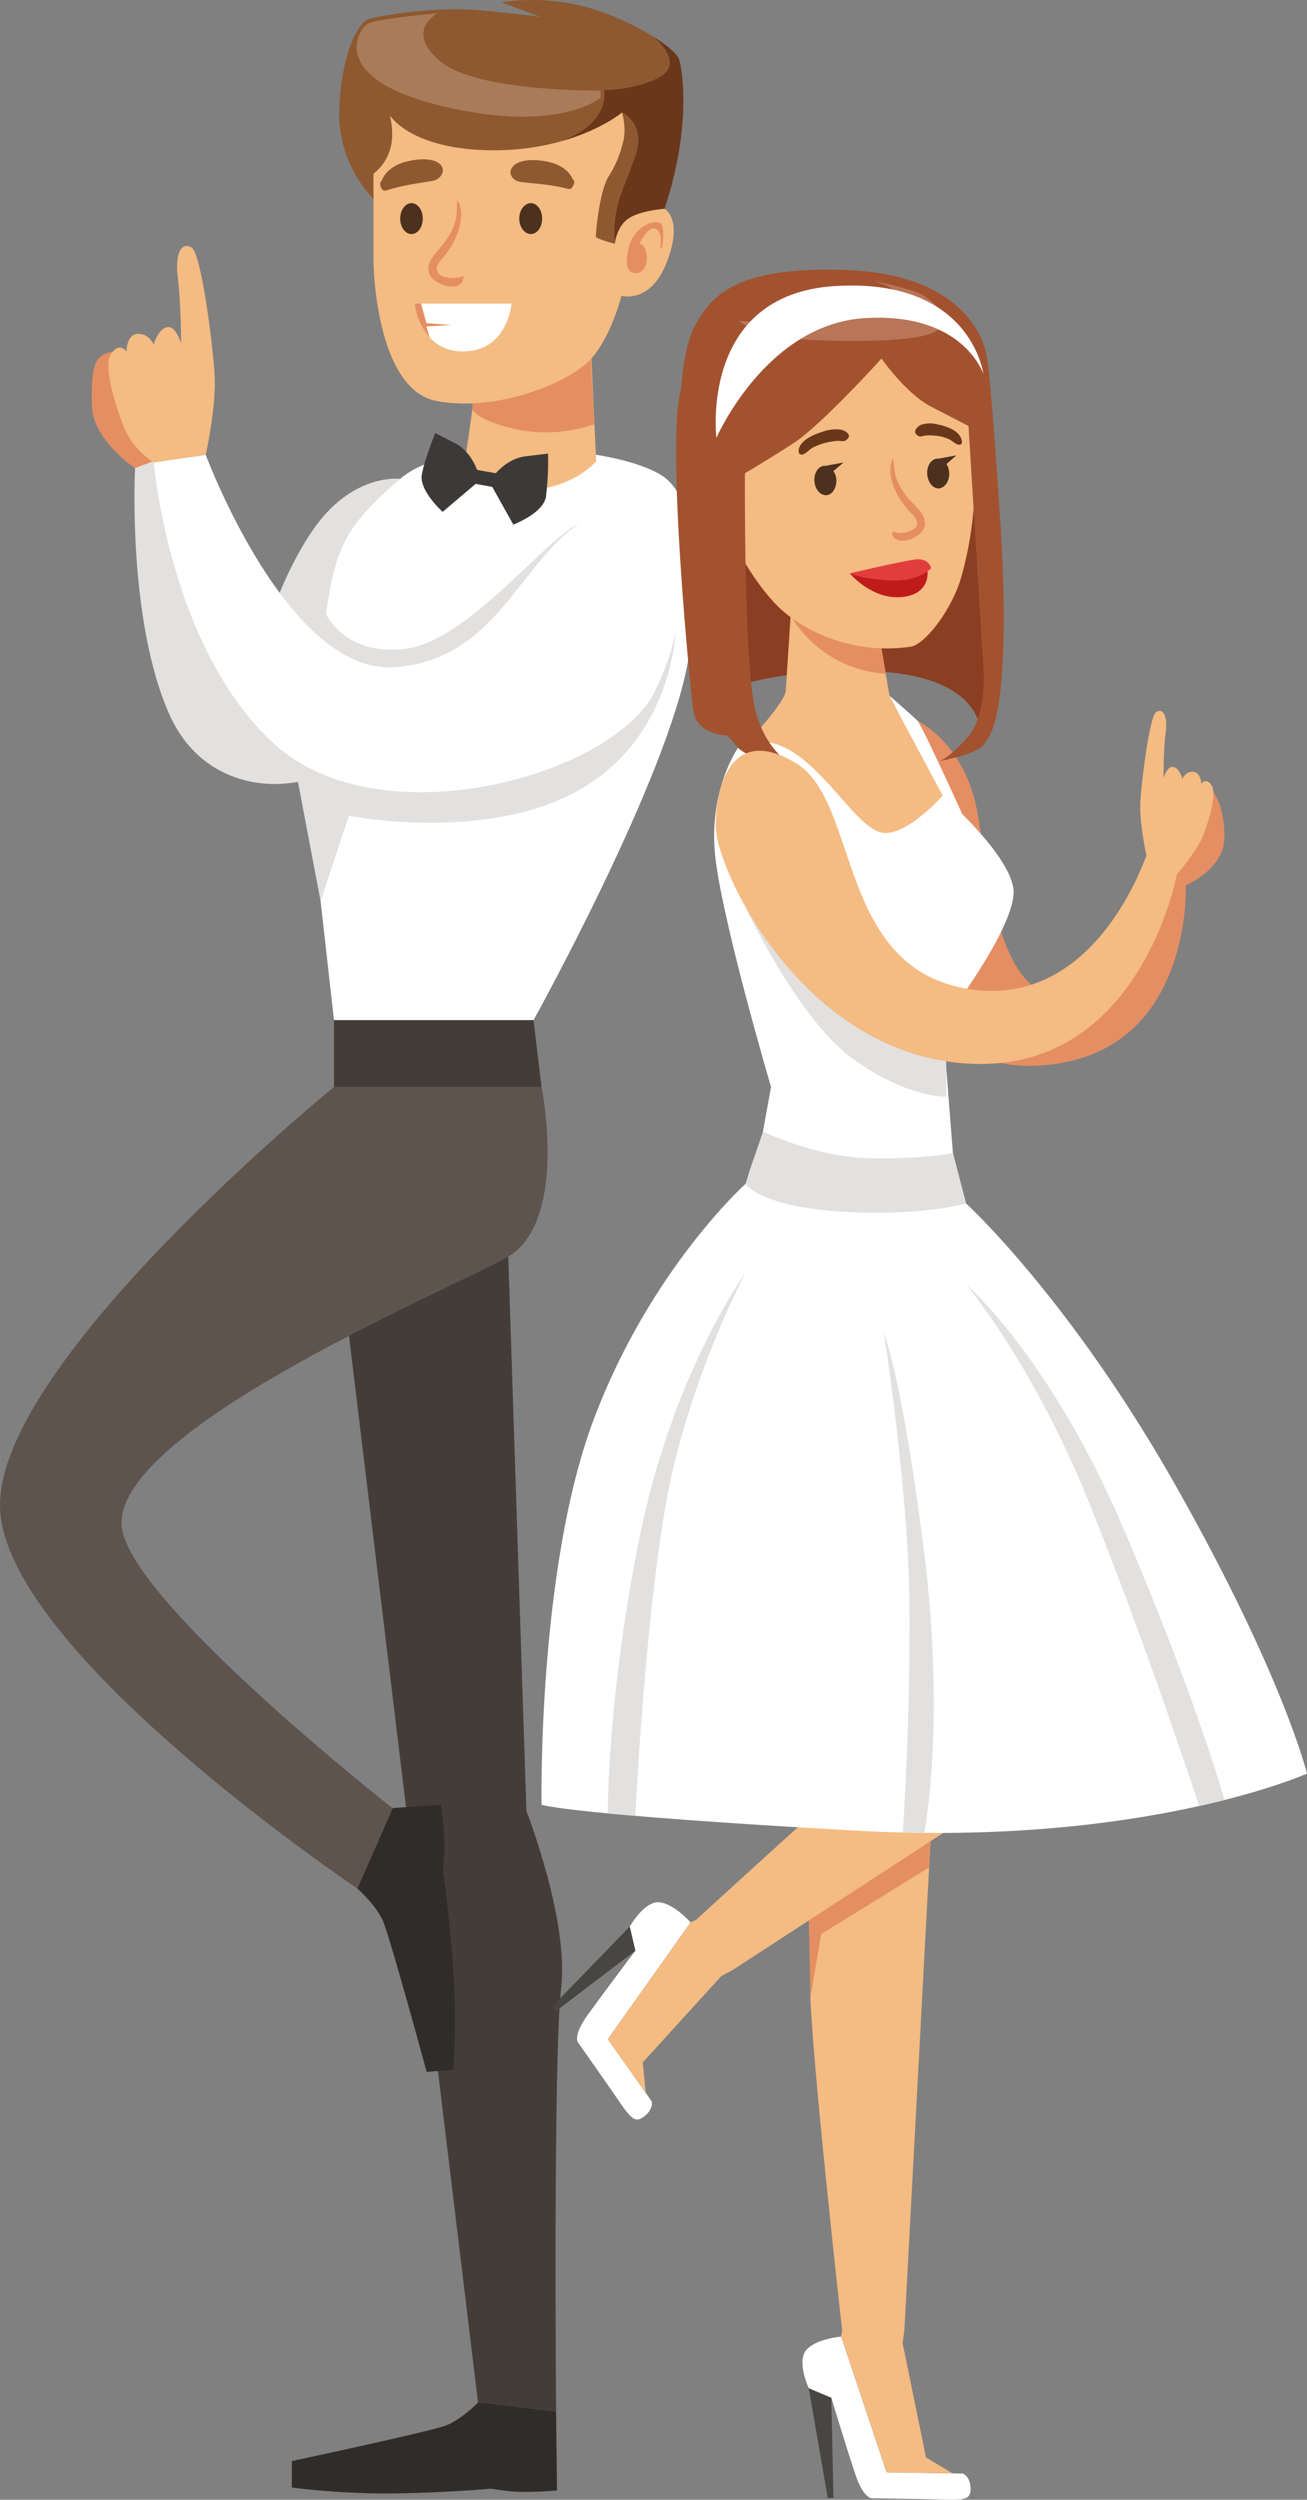 <svg xmlns="http://www.w3.org/2000/svg" width="440.2" height="841.4" viewBox="0.018 0.022 440.182 841.389" style=""><rect x="0.018" y="0.022" width="440.182" height="841.389" fill="#808080" stroke="none"/><g><title>lovelic63_139629006</title><g data-name="Layer 2"><path d="M309 242.6s16.5 7.7 20.4 32 7.9 60.3 27.8 60.7 34.2-44.2 34.2-44.2l17.3-24.3s3.7 4.2 3.7 15-13 16.2-13 16.2 2.3 53.3-43.6 60.1-50.1-38.6-50.1-38.6z" fill="#e58e63"></path><path d="M45.5 157.6s-14.6-9.5-14.6-21.8.4-16.9 8.3-17.5 17.3 10.6 17.3 10.6l2.9 24.2s-3 8.2-5 8.1-8.9-3.6-8.9-3.6z" fill="#e58e63"></path><path d="M45.5 157.6s-2.7 51.3 11.7 83.2 54.8 27.5 68.3 6.6 9.3-86.2 9.3-86.2-15.1-2-28.1 15.4-20.3 45.6-20.3 45.6l-24.7-70.8z" fill="#e2e1e0"></path><path d="M283.3 786.5l15.3 45.7 25.7.4s2.6.9 2.6 5.3-3.8 3.5-15.3 3.3l-17.9-.3s-2.8.3-5.6-8-8.1-25.8-8.1-25.8l-7.6-3.2s-4.1-8.9-.9-12.8 11.8-4.6 11.8-4.6z" fill="#fff"></path><path fill="#474642" d="M272.4 803.9l6.4 36.9h1.9l-.7-33.7-7.6-3.2z"></path><path fill="#f4bb82" d="M304.6 784.4l-.6 4.3 7.9 38.5 8.9 5.3-22.2-.3-15.3-45.7 3-16.7 18.3 14.6z"></path><path d="M317.9 535.8l-13.3 248.6-21-.3s-10.9-97.4-10.7-115.2 7.6-51.6 7.6-51.6l-9-82z" fill="#f4bb82"></path><path d="M112.5 407.9L161 808.6l26.3 3.1s-1-119.6 1.7-142.5-11.7-59.6-11.7-59.6l-6.8-207.8z" fill="#443c38"></path><path d="M252.7 248.9c.5-.6 10.5-11.2 11.9-15.9s2.1-5.9 2.1-5.9l32.9 7.1 21.2 38.5s-29.3 18.6-29.6 18.4-38.5-42.2-38.5-42.2z" fill="#f4bb82"></path><path d="M248.6 251.7s-10.6 14.9-7.5 38.3 18.6 75.9 18.6 75.9l-5.4 29.6s23.3 9.6 42.6 9.6 25.2-2.4 25.2-2.4l-4.6-58.4s25.6-33.2 23.8-45.3-23.8-31.2-23.8-31.2-11.1 12.6-19.2 12.6-17-16.9-29.3-25.9-20.4-2.8-20.4-2.8z" fill="#fff"></path><path d="M108 303.4l4.5 40h67.2s45.4-81.8 52.1-121.2-1-56.7-8.4-61.8-22.6-7.3-22.6-7.3-48.2-7.2-66 8.1-21.8 22.5-25 45.5-3.1 64.7-3.1 64.7z" fill="#fff"></path><path fill="#e58e63" d="M312.9 628.6L276.6 651l-3.6 21.1-.6-26 4.2-38.1 2.4-8.8 37.3-34-3.4 63.4z"></path><path d="M106.7 218.3l3.1-11.6s6.6 14.6 27.4 11.6 47-37.5 57.7-41.9 2.3 48.5 0 50.4-73.8 29.8-74.7 27.5-13.5-36-13.5-36z" fill="#e2e1e0"></path><path d="M98.9 255.5l9.1 47.9 9.5-28.8s38.2 7.6 68.8-4.5 39.7-39.3 41.4-57.5-128.8 42.9-128.8 42.9z" fill="#e2e1e0"></path><path d="M161 124.7l-4.3 29.9s3.3 10.1 19.6 10.3 24.5-9.6 24.5-9.6l-1.8-38.9z" fill="#f4bb82"></path><path d="M200.2 142.8a49.4 49.4 0 0 1-25.9 1.8c-13.8-3-15.2-6.8-15.2-6.8v-2l39.9-14.9z" fill="#e58e63"></path><path d="M125.8 67v21.2s.5 42.9 21.3 46.8 45-6.5 51.9-14.1 10.3-21.3 10.3-21.3 9.9 2.9 15.4-11.6-.9-17.7-.9-17.7a12.4 12.4 0 0 0-9.3-.3c-4.9 1.9-5.9 3.4-5.9 3.4s8.6-30.1 3.8-45.3-36.6-28.3-63.7-14S125.8 67 125.8 67z" fill="#f4bb82"></path><path d="M223 83.3s1.2-6.7-.6-8.1-9.1.8-10.8 8.8 1.4 8.1 3.2 7.9 3.7-3 2.9-6.6-2.3-3.2-2.3-3.2 2.4-5.7 5.2-5.1 1.8 6.4 1.8 6.4z" fill="#e58e63"></path><path d="M174.9 73.6c0-2.9 1.8-5.2 3.9-5.2s3.8 2.3 3.8 5.2-1.7 5.2-3.8 5.2-3.9-2.3-3.9-5.2z" fill="#4c311e"></path><ellipse cx="138.6" cy="73.6" rx="3.8" ry="5.2" fill="#4c311e"></ellipse><path d="M144.3 90.2c.3-3.6 4.2-6.6 6-9.4a21.9 21.9 0 0 0 2.9-5.7c.8-2.4.6-4.7.8-7.2 0-.2.2-.3.3-.1 2.4 4.4.1 11-2.2 15l-2.1 3c-1 1.3-3.4 3.4-2.8 5.3s2.6 2.1 3.7 2.4 2.8.1 4.4-.3.8.3.7.7c-.5 3-4.4 2.9-6.6 2.1s-5.3-2.6-5.1-5.8z" fill="#e58e63"></path><path d="M173.5 55.4c2.8-2.1 8.4-1.6 11.6-.8s6.5 2.6 7.8 5.8a.7.7 0 0 1 .5.8v.6a1.6 1.6 0 0 1-.4.7 1.4 1.4 0 0 1-1.7 1.1c-5.2-1.4-10.3-1.7-15.7-2.3-3.2-.3-5.2-3.6-2.1-5.9z" fill="#8e5930"></path><path d="M145.7 60.9c-5.3.9-10.3 1.5-15.5 3.2a1.3 1.3 0 0 1-1.8-1 .9.9 0 0 1-.3-.6v-.6a.8.8 0 0 1 .4-.9c1.2-3.2 4.1-5.3 7.4-6.3s8.7-1.8 11.7.1 1.3 5.5-1.9 6.1z" fill="#8e5930"></path><path d="M151.8 109.4l-8.2-.6-1.8-6.6h30.5s-1.3 16.1-16.3 16.1a14.7 14.7 0 0 1-11.3-4.7l-1.1-3.7z" fill="#fff"></path><path d="M141.8 102.2l1.8 6.6 8.2.6-8.2.5 1.1 3.7a21.7 21.7 0 0 1-5-11.4z" fill="#e58e63"></path><path d="M214 52.5c-3.7 10.7-8.2 17.2-6.9 29.6 0 0-6.3-1.7-6.4-2.4s1.1-15.1 4.3-20.3a35.8 35.8 0 0 0 4.8-11.4c1.4-4.6-.3-10.1-.3-10.1s8.1 3.9 4.5 14.6z" fill="#8e5930"></path><path d="M114.3 35.8c1-19.5 6.9-28.3 9.7-29.3s22.4-4.5 37.9-3S182 5.7 182 5.7L168.9.8a70.3 70.3 0 0 1 35.9 4 99.4 99.4 0 0 1 15 7.4c.2.1 9.9 8 3.6 12.9s-20 5.2-20 5.2 2.6 11.4-15.6 17.6a83.2 83.2 0 0 1-21.4 2.7c-28.1 0-35.1-11.8-35.1-11.8s1.8 6.4 0 11.8a16.2 16.2 0 0 1-5.5 7.9V67a41.8 41.8 0 0 1-11.5-31.2z" fill="#8e5930"></path><path d="M203.4 30.3s13.6-.3 20-5.2-3.4-12.8-3.6-12.9c6.2 3.8 8.4 6.5 8.9 7.7s2.4 10.3.9 24.4a122.6 122.6 0 0 1-5.8 26s-8.4.6-12.3 3.4-4.4 8.4-4.4 8.4c-1.3-12.4 3.2-18.9 6.9-29.6s-4.5-14.6-4.5-14.6-7.5 6.3-21.7 10c18.2-6.2 15.6-17.6 15.6-17.6z" fill="#6b371b"></path><path d="M202.3 30.5s-41.2.6-53.8-9.7-1.1-16.3-1.1-16.3-20.3 1.7-23.5 3.5-13.9 18.5 25.3 27.8 53.1-2.9 53.1-2.9z" fill="#ffe7d7" opacity=".24"></path><path d="M330 245s-.7-19.5-41.5-19.1-46.6 8.9-46.6 8.9l1.8-61.5 86.3-5 3.6 58.2z" fill="#8c3e23"></path><path d="M294.7 205.6l4.9 28.6s-1.8 9.8-13.5 10.7-21.8-7-21.8-7l2.5-38.5z" fill="#f4bb82"></path><path d="M298.3 226.8a40.2 40.2 0 0 1-31.3-18.4l-.3-4.3 29.9 12.7z" fill="#e58e63"></path><path d="M327.8 150.9l.3 3.5a120.7 120.7 0 0 1-4.4 40.1c-3.2 10.9-12.2 22.5-17 23.2-21 3-37.3-6.4-44.4-13.3s-12.7-17.2-12.7-17.2-9.2 3.4-15.5-10.3-.1-17-.1-17a11.5 11.5 0 0 1 8.9-.8c4.8 1.6 5.9 2.9 5.9 2.9s-10.1-28.4-6.4-43.3 33.4-29.3 60.3-17.1 25.1 49.3 25.1 49.3z" fill="#f4bb82"></path><path d="M235.6 172.3s-1.6-6.3.1-7.7 8.7.1 10.8 7.8-.8 7.8-2.6 7.7-3.7-2.7-3.2-6.2 2-3.2 2-3.2-2.6-5.3-5.2-4.5-1.4 6.2-1.4 6.2z" fill="#e58e63"></path><path d="M311.5 175.5c-.5-3.4-4.4-6-6.3-8.6a23.7 23.7 0 0 1-3.1-5.3c-.9-2.3-.9-4.5-1.2-6.9 0-.1-.2-.2-.3 0-2 4.4.5 10.5 3.1 14.2l2.1 2.8c1.1 1.1 3.5 3.1 3.1 4.9s-2.5 2.1-3.5 2.5a6.1 6.1 0 0 1-4.2-.1.6.6 0 0 0-.7.8c.7 2.8 4.4 2.5 6.5 1.6s5-2.8 4.5-5.9z" fill="#e58e63"></path><path d="M277.2 145.3a12.3 12.3 0 0 1 6.3-.6c.9.2 3.3 1.5 2.1 2.9s-2.1.8-3.4.8a24.3 24.3 0 0 0-4.7.8 25 25 0 0 0-3.8 1.5c-1.2.7-2.2 2-3.4 2.3a1 1 0 0 1-1.3-.9c-.2-3.8 5.5-6 8.2-6.8z" fill="#6b371b"></path><path d="M315.9 142.9a10 10 0 0 0-5.7.1c-.8.4-2.8 1.9-1.6 3.2s2 .5 3.2.4a20.7 20.7 0 0 1 4.3.2 12.4 12.4 0 0 1 3.6 1.1c1.1.5 2.1 1.7 3.2 1.8a.9.9 0 0 0 1.1-1c-.4-3.8-5.6-5.3-8.1-5.8z" fill="#6b371b"></path><path d="M315.7 154.4h.4l6-1.1-3.3 2.9a6.6 6.6 0 0 1 .9 3c.1 2.7-1.4 5-3.4 5.2s-3.8-2-4-4.8 1.4-5.1 3.4-5.2z" fill="#4c311e"></path><path d="M277.7 156.8h.4l6-1.1-3.4 2.9a5.6 5.6 0 0 1 1 2.9c.1 2.8-1.4 5.1-3.4 5.2s-3.8-2-4-4.7 1.3-5.1 3.4-5.2z" fill="#4c311e"></path><path d="M312.4 192.3s1.1 7.9-8.9 8.7-17.3-8-17.3-8l16.5.6z" fill="#bf1b1b"></path><path d="M313.6 191.3s-3.9 4.6-13.8 4.1-13.6-2.4-13.6-2.4 16.3-3.8 21.6-4.6 5.8 2.9 5.8 2.9z" fill="#e23d3d"></path><path d="M332.3 119.8s-3.1-27.4-47.6-28.9c-37.1-1.3-45.2 8.9-50.5 18.5s-6 31.9-3.8 42 3.1 8.9 3.1 8.9 16.5.7 17.4-1 38.6-37.3 38.6-37.3l23.7-4.1 12.4 5.2z" fill="#a3522f"></path><path d="M294.2 94.6s12.4 3.1 8.4 9.1-53.8 4.4-53.8 4.4 5.9 3.8 9.1 4.8 33.3 3.4 50.8.6 5.3-13.1.1-15.1a116.6 116.6 0 0 0-14.6-3.8z" fill="#ffe7d7" opacity=".24"></path><path d="M296.9 120.7s-20.2 22.4-29.8 28.6-16.2 10-16.2 10-.4 64.4 3.5 79.8 14.8 20 14.8 20-17-3.3-20.6-7.4l-3.6-4.1s-10.3 0-11.5-8.5-9.3-92.5-4-108.4 65.9-12.2 65.9-12.2z" fill="#a3522f"></path><path d="M296.9 120.7s8.2 11.8 16.7 16.2 12.6 6.5 12.6 6.5l5.1 82.6s1 15.1-5.5 22.3-9.4 7.9-9.4 7.9 12.7-2.2 15.2-5.8a20.1 20.1 0 0 0 3.1-6.2s5.7-13.5 2.3-66.9-4.7-57.5-4.7-57.5l-31.2-3.4z" fill="#a3522f"></path><path d="M241.3 147.4s16.6-38.2 49.9-40.3 40 18.8 40 18.8-4-32.4-49.9-29.6-40 51.1-40 51.1z" fill="#fff"></path><g><path d="M232.6 647.1l-27.9 39.3 14.8 20.9s.8 2.7-2.8 5.3-5.1-1-11.7-10.4l-10.3-14.7s-1.9-2.1 3.2-9.2 16.1-21.7 16.1-21.7l-1.9-8.1s4.8-8.5 9.8-8.2 10.7 6.8 10.7 6.8z" fill="#fff"></path><path fill="#474642" d="M212.1 648.5L186 675.4l1.2 1.6 26.8-20.4-1.9-8.1z"></path><path fill="#f4bb82" d="M246.8 663.1l-3.8 2-26.5 29.1 1 10.3-12.8-18.1 27.9-39.3 15.2-7.4-1 23.4z"></path><path d="M344.7 599.4l-97.9 63.7-12.1-17.1s72.2-66.3 86.8-76.6 9.6-36.5 9.6-36.5l-.6-26.4 25.7 46.5a35 35 0 0 1-11.5 46.4z" fill="#f4bb82"></path></g><path d="M184.6 152.7l-7.5.9c-4.5.5-8 3.4-10.1 5.7l-6.3-1.1c-1.1-2.9-3.4-6.9-7.4-9l-6.7-3.4s-3.4 8.3-4.5 13.8 7 12.7 7 12.7l11.1-9.4 5.6 1 7.1 12.7s10.1-3.8 11-9.4a101.9 101.9 0 0 0 .7-14.5z" fill="#3d3938"></path><path d="M69.3 153.1s27.4 73.8 63.4 71.5c39.6-2.4 44.9-47.4 72.9-52.5s29.1 32.6 14.8 60.9-92.1 49.7-127.7 17.7-40.9-95-40.9-95z" fill="#fff"></path><path d="M69.3 153.1s3.6-16.1 3-26.7-4.5-40.9-7.7-43-5.8 1.4-4.7 10.2 1.1 22 1.1 22-1.8-6.3-4.9-5.4-4.3 5.8-4.3 5.8-1.6-3.8-5.4-3.6-3.8 5.9-3.8 5.9-2.5-3.4-5.2.9 1.4 16.9 4.3 24.5 10.1 12 10.1 12z" fill="#f4bb82"></path><path d="M386.1 287.8s-2.5-11.1-2-18.4 3.1-28.3 5.3-29.7 4 1 3.2 7-.7 15.2-.7 15.2 1.2-4.3 3.4-3.7 2.9 4 2.9 4 1.1-2.6 3.7-2.4 2.7 4 2.7 4 1.7-2.3 3.5.6-.9 11.7-2.9 16.9-8.8 13-8.8 13z" fill="#f4bb82"></path><path fill="#443c38" d="M112.5 343.4v22.5h69.9l-2.7-22.5h-67.2z"></path><path d="M304 242.6l13.5 25.2 11.9 17.9s-18.6-41.3-20.4-43.1-9.4-8.4-9.4-8.4z" fill="#fff"></path><path d="M251.1 305.4s17.4 37.1 35.6 50.6 32 13.2 32 13.2v-12z" fill="#e2e1e0"></path><path d="M387 285.4s-16.5 54.7-60.9 47.5-36.5-63-58-76-27.2 7.2-27 21.6 29.5 77.3 86.3 79.6 69-63.8 69-63.8z" fill="#f4bb82"></path><path d="M122 609.3l26.5-1.8s1.5 10.3 1.1 16.4l-.4 6s2.3 15.3 3.5 33.4a259 259 0 0 1 0 33.4l-9 .7s-12.4-45.7-14.8-51-8.5-10.7-8.5-10.7z" fill="#302c2a"></path><path d="M187.3 811.7l.3 26.6s-10.3.9-16.4.2l-6-.8s-15.4 1.4-33.5 1.6a262.5 262.5 0 0 1-33.4-2v-8.9s46.3-9.9 51.7-11.9 11.1-7.9 11.1-7.9z" fill="#302c2a"></path><path d="M112.5 365.9S-3.5 460.3.1 508.9s120.3 126.8 120.3 126.8l11.9-27s-83.7-65.6-90.9-92.6c-8.6-32.2 107.9-81 129.1-92.7s11.9-57.5 11.9-57.5z" fill="#5e534d"></path><path d="M325.4 405.1s35 31.9 71 95.7 43.8 96.2 43.8 96.2-55 24.6-151.9 19.2-105.9-8.7-105.9-8.7-1.4-79.4 17.6-129.8 51.1-79.2 51.1-79.2z" fill="#fff"></path><path d="M252.7 393.4l4.3-12.5s17.4 8.3 34.2 8.9a163.3 163.3 0 0 0 29.8-1.6l4.4 16.9s-15.6 4.5-42.6 2.7-31.7-9.3-31.7-9.3z" fill="#e2e1e0"></path><path d="M251.1 428.4s-23.9 32.8-35.2 86.8-11.2 95.2-11.2 95.2l9.3.8s2.9-61.6 10-103.4 27.1-79.4 27.1-79.4z" fill="#e2e1e0"></path><path d="M325.4 432.4s28.2 23.9 53.3 82.8 33.7 90.7 33.7 90.7l-8.5 2s-17.6-53.7-36.8-101.4-41.7-74.1-41.7-74.1z" fill="#e2e1e0"></path><path d="M297.7 448.6s8.2 52.2 8.6 90.9-2.2 77.3-2.2 77.3l7.2.2s7.2-36.2 0-94.2-13.6-74.2-13.6-74.2z" fill="#e2e1e0"></path></g></g></svg>